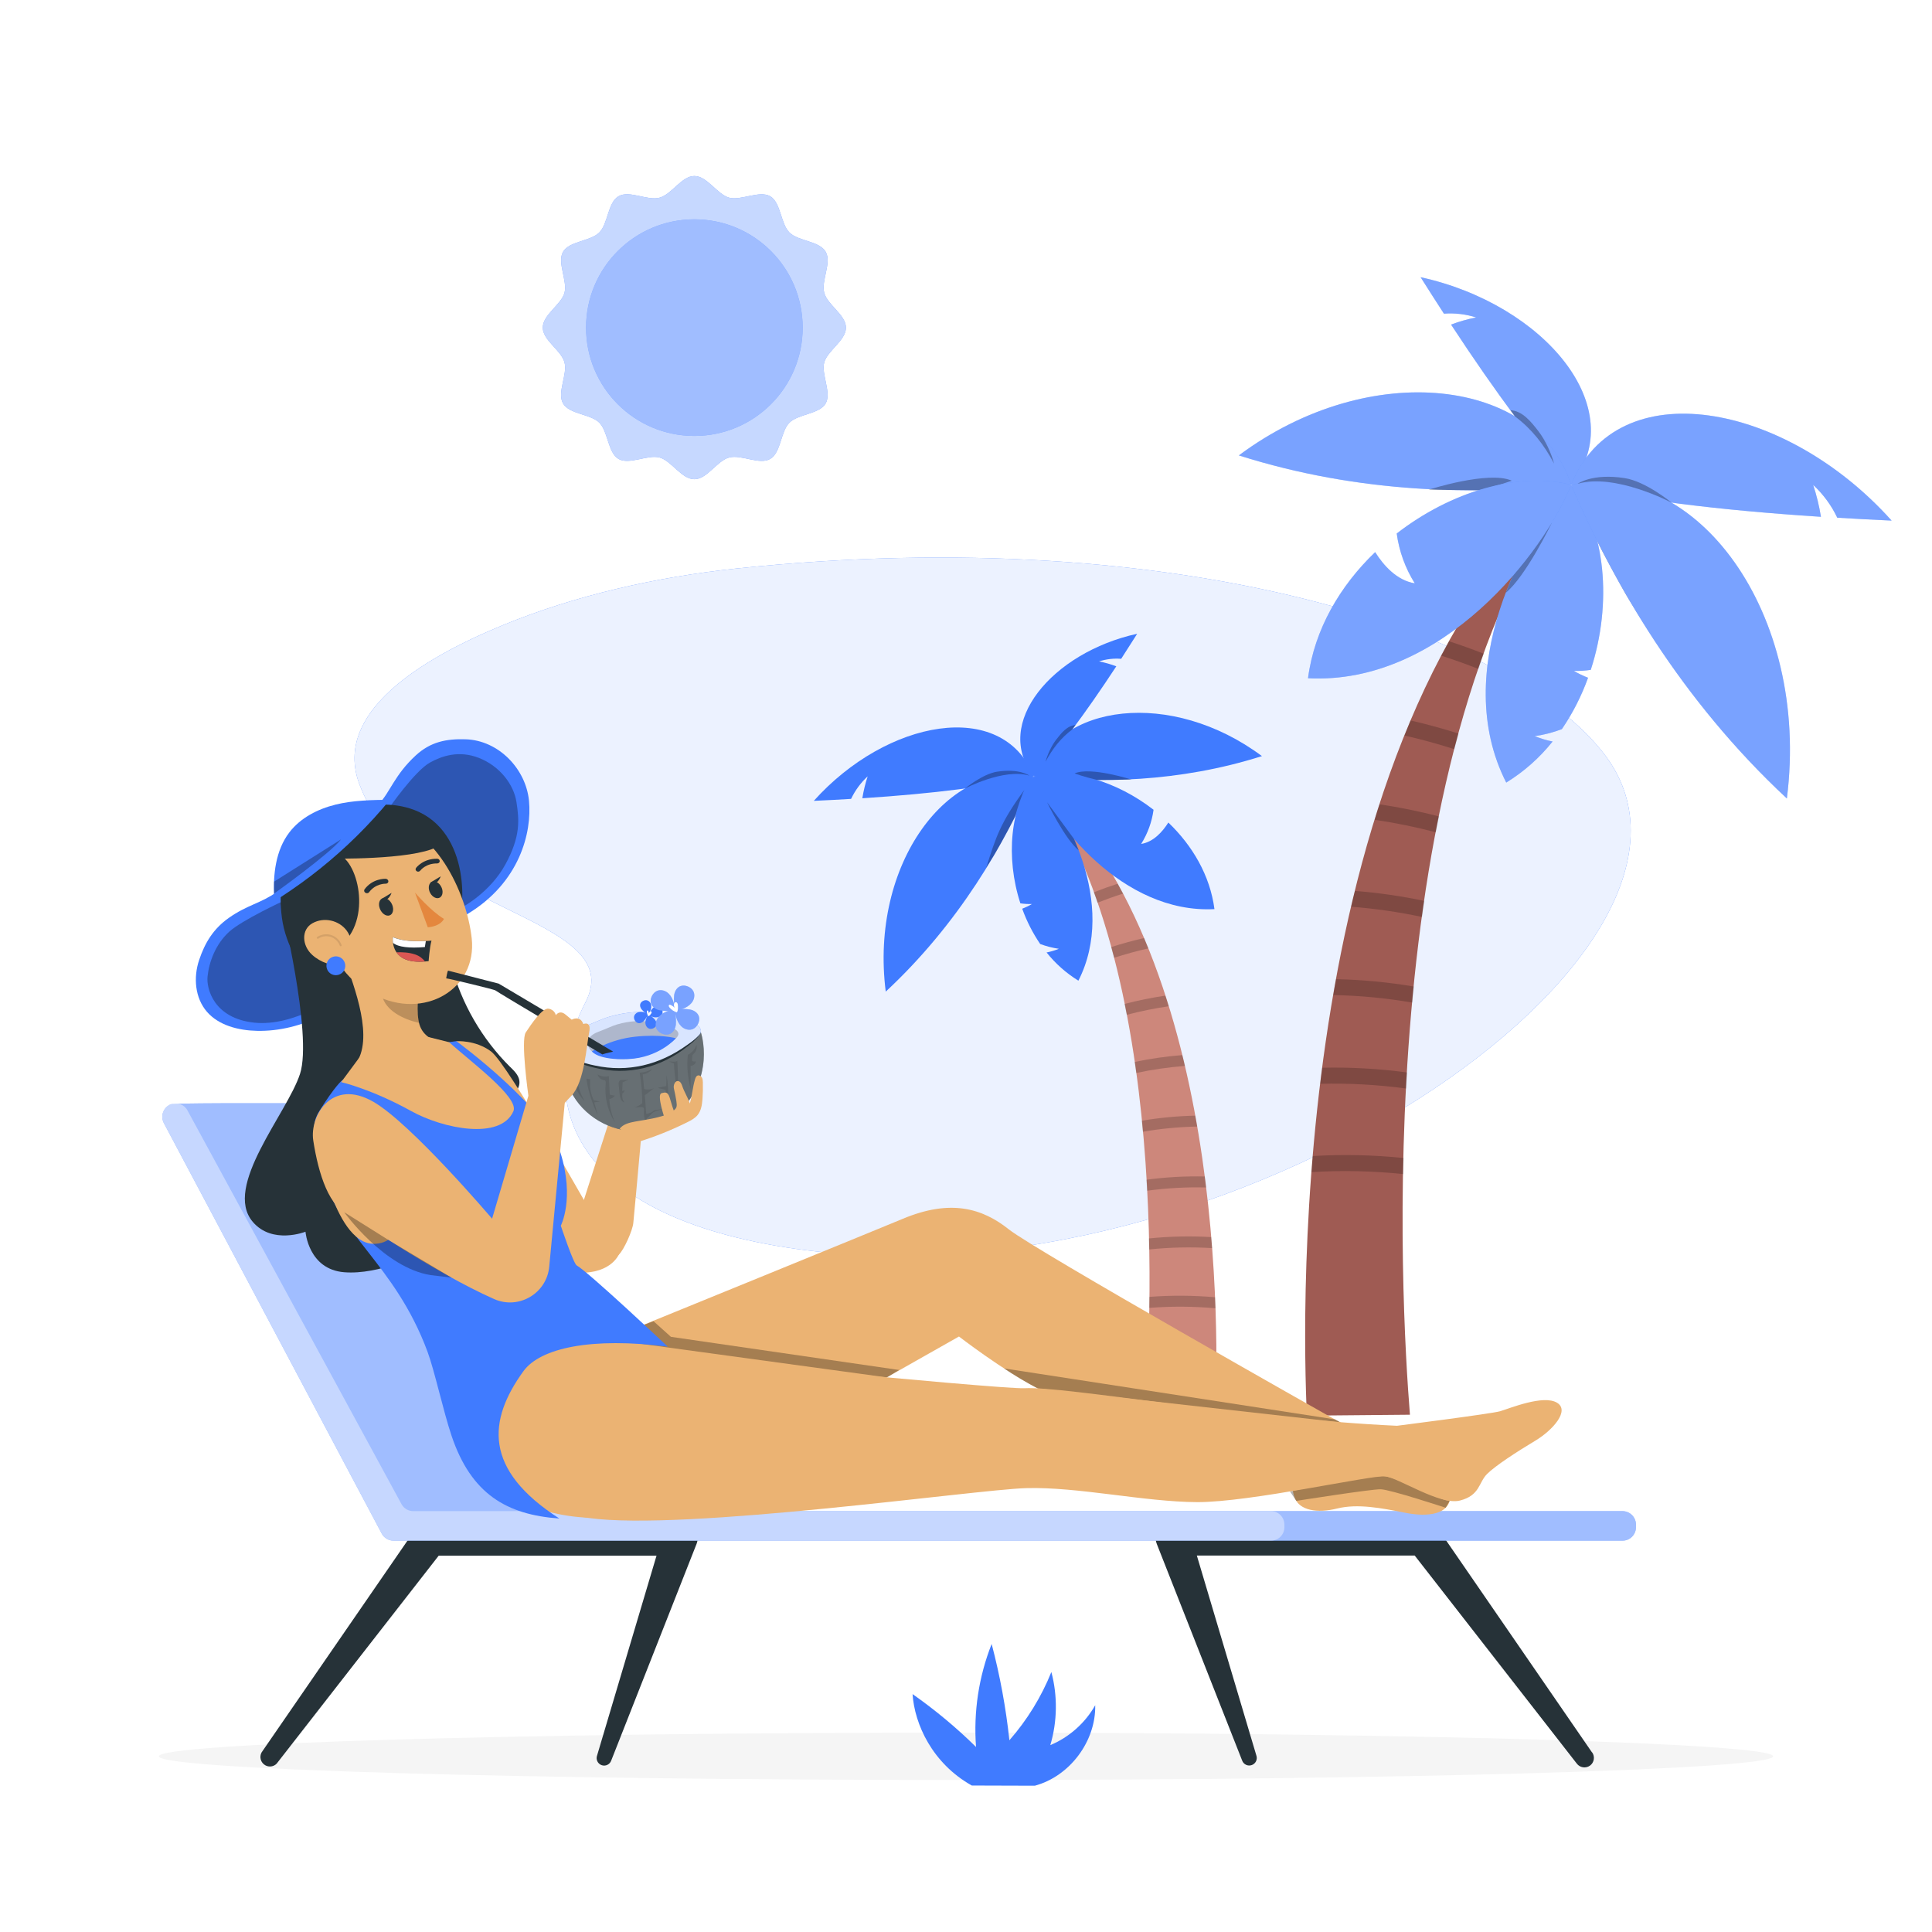 <svg class="animated" id="freepik_stories-drinking-coconut" xmlns="http://www.w3.org/2000/svg" viewBox="0 0 500 500" version="1.1" xmlns:xlink="http://www.w3.org/1999/xlink" xmlns:svgjs="http://svgjs.com/svgjs"><style>svg#freepik_stories-drinking-coconut:not(.animated) .animable {opacity: 0;}svg#freepik_stories-drinking-coconut.animated #freepik--Shadow--inject-44 {animation: 1s 1 forwards cubic-bezier(.36,-0.01,.5,1.38) slideUp;animation-delay: 0s;}svg#freepik_stories-drinking-coconut.animated #freepik--Trees--inject-44 {animation: 1s 1 forwards cubic-bezier(.36,-0.01,.5,1.38) slideDown;animation-delay: 0s;}svg#freepik_stories-drinking-coconut.animated #freepik--Sun--inject-44 {animation: 1s 1 forwards cubic-bezier(.36,-0.01,.5,1.38) slideDown;animation-delay: 0s;}svg#freepik_stories-drinking-coconut.animated #freepik--Character--inject-44 {animation: 1s 1 forwards cubic-bezier(.36,-0.01,.5,1.38) slideUp;animation-delay: 0s;}svg#freepik_stories-drinking-coconut.animated #freepik--Plant--inject-44 {animation: 1s 1 forwards cubic-bezier(.36,-0.01,.5,1.38) slideUp;animation-delay: 0s;}            @keyframes slideUp {                0% {                    opacity: 0;                    transform: translateY(30px);                }                100% {                    opacity: 1;                    transform: inherit;                }            }                    @keyframes slideDown {                0% {                    opacity: 0;                    transform: translateY(-30px);                }                100% {                    opacity: 1;                    transform: translateY(0);                }            }        </style><g id="freepik--background-simple--inject-44" class="animable" style="transform-origin: 256.89px 234.658px;"><g id="eljmwdkuzbrkj" class="animable" style="transform-origin: 256.89px 234.658px;"><path d="M191.11,147.07c-21.56,2.27-42.36,7.09-60.8,14.65-21.74,8.92-43.95,22.8-37.39,40.97,12.11,33.54,70.21,34.15,58.61,56.7-13.14,25.54-4.33,55.5,54.63,63.84,111.98,15.83,247.35-76.77,209.33-127.65-23.67-31.68-109.88-60.53-224.38-48.5Z" style="fill: rgb(64, 123, 255); transform-origin: 256.89px 234.658px;" id="elut639mpghu" class="animable"></path><g id="elf0nbbq1fmps"><path d="M191.11,147.07c-21.56,2.27-42.36,7.09-60.8,14.65-21.74,8.92-43.95,22.8-37.39,40.97,12.11,33.54,70.21,34.15,58.61,56.7-13.14,25.54-4.33,55.5,54.63,63.84,111.98,15.83,247.35-76.77,209.33-127.65-23.67-31.68-109.88-60.53-224.38-48.5Z" style="fill: rgb(255, 255, 255); opacity: 0.9; transform-origin: 256.89px 234.658px;" class="animable"></path></g></g></g><g id="freepik--Shadow--inject-44" class="animable" style="transform-origin: 250px 454.53px;"><path d="M458.88,454.53c0,3.39-93.52,6.13-208.88,6.13s-208.88-2.75-208.88-6.13,93.52-6.13,208.88-6.13,208.88,2.75,208.88,6.13Z" style="fill: rgb(245, 245, 245); transform-origin: 250px 454.53px;" id="elbxho6elo8to" class="animable"></path></g><g id="freepik--Trees--inject-44" class="animable" style="transform-origin: 350.08px 219.055px;"><g id="el8uqnig9y8r4" class="animable" style="transform-origin: 405.08px 219.055px;"><path d="M382.04,82.15c-2.22,.44-4.39,1.05-6.51,1.85,11.91,18.16,22.12,31.77,31.08,41.48,15.75-19.82-7-46.76-38.96-53.74,2.06,3.26,4.07,6.41,6.04,9.44,2.82-.21,5.65,.12,8.35,.98Z" style="fill: rgb(64, 123, 255); transform-origin: 389.689px 98.61px;" id="el6dmp42rv847" class="animable"></path><g id="elhlfsegj1hr4"><path d="M382.04,82.15c-2.22,.44-4.39,1.05-6.51,1.85,11.91,18.16,22.12,31.77,31.08,41.48,15.75-19.82-7-46.76-38.96-53.74,2.06,3.26,4.07,6.41,6.04,9.44,2.82-.21,5.65,.12,8.35,.98Z" style="fill: rgb(255, 255, 255); opacity: 0.3; transform-origin: 389.689px 98.61px;" class="animable"></path></g><g id="eluylwd45w4j" class="animable" style="transform-origin: 448.08px 120.895px;"><path d="M469.25,125.49c.89,2.7,1.56,5.46,2.01,8.26-27.25-1.77-48.49-4.48-64.65-8.31,11.91-29.51,55.49-21.35,82.94,9.29-4.86-.22-9.54-.47-14.07-.75-1.52-3.2-3.64-6.08-6.24-8.49Z" style="fill: rgb(64, 123, 255); transform-origin: 448.08px 120.895px;" id="el13myo4j5i1bq" class="animable"></path><g id="elpy7p1lo3hm"><path d="M469.25,125.49c.89,2.7,1.56,5.46,2.01,8.26-27.25-1.77-48.49-4.48-64.65-8.31,11.91-29.51,55.49-21.35,82.94,9.29-4.86-.22-9.54-.47-14.07-.75-1.52-3.2-3.64-6.08-6.24-8.49Z" style="fill: rgb(255, 255, 255); opacity: 0.3; transform-origin: 448.08px 120.895px;" class="animable"></path></g></g><path d="M406.56,125.48c-73.11,65.07-69.57,214.54-68.34,240.89l26.66-.24c0-.1,0-.2-.01-.3-2.19-27.15-10.81-169.36,41.69-240.35Z" style="fill: rgb(159, 91, 83); transform-origin: 372.168px 245.925px;" id="elrhf7ypwdkep" class="animable"></path><g id="elk6yw80ho6gm"><path d="M339.74,299.18c-.12,1.4-.23,2.78-.33,4.16,7.91-.48,15.85-.31,23.74,.51,0-1.38,.06-2.78,.09-4.16-7.8-.8-15.66-.97-23.49-.51Z" style="isolation: isolate; opacity: 0.2; transform-origin: 351.325px 301.389px;" class="animable"></path></g><g id="eljtk1ryclaxm"><path d="M342.18,276.33c-.17,1.39-.35,2.76-.52,4.16,7.44-.19,14.88,.22,22.25,1.22,.07-1.39,.15-2.78,.23-4.16-7.28-.98-14.62-1.39-21.96-1.22Z" style="isolation: isolate; opacity: 0.2; transform-origin: 352.9px 279.001px;" class="animable"></path></g><g id="elgmj3zbmd63t"><path d="M345.03,257.52c6.86,.13,13.7,.78,20.46,1.95l.4-4.16c-6.65-1.12-13.38-1.76-20.13-1.9-.25,1.37-.5,2.74-.73,4.12Z" style="isolation: isolate; opacity: 0.2; transform-origin: 355.46px 256.44px;" class="animable"></path></g><g id="el9z6vsbz8uxg"><path d="M349.67,234.66c6.17,.48,12.3,1.36,18.35,2.65,.18-1.37,.38-2.75,.58-4.16-5.92-1.24-11.92-2.11-17.95-2.58-.33,1.38-.67,2.74-.98,4.08Z" style="isolation: isolate; opacity: 0.2; transform-origin: 359.135px 233.94px;" class="animable"></path></g><g id="elpxyoi9socip"><path d="M355.75,212.16c5.33,.79,10.62,1.86,15.84,3.23,.26-1.36,.52-2.74,.83-4.1-5.07-1.31-10.2-2.36-15.38-3.13-.45,1.33-.88,2.66-1.29,4Z" style="isolation: isolate; opacity: 0.2; transform-origin: 364.085px 211.775px;" class="animable"></path></g><g id="elpqjw0x3gdc"><path d="M363.47,190.35c4.31,.98,8.72,2.19,12.92,3.54,.35-1.35,.71-2.7,1.07-4.04-4.02-1.28-8.23-2.44-12.39-3.39-.54,1.29-1.07,2.58-1.6,3.89Z" style="isolation: isolate; opacity: 0.2; transform-origin: 370.465px 190.175px;" class="animable"></path></g><g id="elvc1cnc77nci"><path d="M375.02,165.96c-.69,1.24-1.36,2.49-2.03,3.73,3.33,1.06,6.53,2.21,9.61,3.43,.45-1.32,.91-2.64,1.39-3.94-2.88-1.13-5.9-2.22-8.97-3.22Z" style="isolation: isolate; opacity: 0.2; transform-origin: 378.49px 169.54px;" class="animable"></path></g><path d="M407.33,173.63c1.17,.69,2.39,1.28,3.66,1.77-1.69,4.7-3.96,9.17-6.78,13.3-2.27,.86-4.63,1.47-7.03,1.81,1.5,.61,3.05,1.08,4.63,1.39-3.35,4.21-7.41,7.81-12,10.63-14.74-28.95,4.66-64.58,16.8-77.03,8.92,11.22,10.71,30.59,5.08,47.86-1.44,.22-2.9,.31-4.36,.27Z" style="fill: rgb(64, 123, 255); transform-origin: 399.709px 164.015px;" id="eltq8j53kv95p" class="animable"></path><g id="elp1j6y2egzh"><path d="M407.33,173.63c1.17,.69,2.39,1.28,3.66,1.77-1.69,4.7-3.96,9.17-6.78,13.3-2.27,.86-4.63,1.47-7.03,1.81,1.5,.61,3.05,1.08,4.63,1.39-3.35,4.21-7.41,7.81-12,10.63-14.74-28.95,4.66-64.58,16.8-77.03,8.92,11.22,10.71,30.59,5.08,47.86-1.44,.22-2.9,.31-4.36,.27Z" style="fill: rgb(255, 255, 255); opacity: 0.3; transform-origin: 399.709px 164.015px;" class="animable"></path></g><path d="M406.61,125.48c-24.11,2.62-54.53,2.36-86-7.62,34.12-25.41,77.25-19.82,86,7.62Z" style="fill: rgb(64, 123, 255); transform-origin: 363.61px 114.216px;" id="el2iob8ayknsv" class="animable"></path><g id="elq41e3nvwpdk"><path d="M406.61,125.48c-24.11,2.62-54.53,2.36-86-7.62,34.12-25.41,77.25-19.82,86,7.62Z" style="fill: rgb(255, 255, 255); opacity: 0.3; transform-origin: 363.61px 114.216px;" class="animable"></path></g><g id="el9erccvo5nq5"><g style="opacity: 0.3; transform-origin: 417.31px 145.205px;" class="animable"><path d="M424.58,160c-3.66-11.67-5.42-17.15-14.54-29.59,.56,.56,3.08,7.74,3.51,10-.09,.11,6.53,12.42,7.95,14.63,1.44,2.24,3.08,4.96,3.08,4.96Z" id="elpr1bj9zvc8" class="animable" style="transform-origin: 417.31px 145.205px;"></path></g></g><path d="M406.61,125.48c10.93,25.44,28.27,55.51,55.83,81.17,6.11-48.16-23.66-87.87-55.83-81.17Z" style="fill: rgb(64, 123, 255); transform-origin: 434.926px 165.695px;" id="elbiyqakuqtl" class="animable"></path><g id="elvwqac1qlws"><path d="M406.61,125.48c10.93,25.44,28.27,55.51,55.83,81.17,6.11-48.16-23.66-87.87-55.83-81.17Z" style="fill: rgb(255, 255, 255); opacity: 0.3; transform-origin: 434.926px 165.695px;" class="animable"></path></g><g id="el4dupvfmow5d"><path d="M432.61,130.09s-14.62-7.75-24.33-4.88c0,0,3.75-2.78,12.17-1.48,5.47,.84,12.17,6.36,12.17,6.36Z" style="opacity: 0.3; transform-origin: 420.45px 126.737px;" class="animable"></path></g><g id="elr9pg8ht8tp"><g style="opacity: 0.3; transform-origin: 396.535px 113.07px;" class="animable"><path d="M398.13,111.58c-1.89-2.45-4.17-5.29-7.26-5.42l1.18,1.59c4.44,3.34,7.53,7.33,10.15,12.23-.73-2.64-2.18-5.94-4.07-8.4Z" id="elc5u23oyxdpt" class="animable" style="transform-origin: 396.535px 113.07px;"></path></g></g><g id="el784052ivpnm"><g style="opacity: 0.3; transform-origin: 380.475px 125.253px;" class="animable"><path d="M369.72,126.74l12.92,.15c5.36-1.25,8.6-2.49,8.6-2.49-5.97-2.67-21.53,2.34-21.53,2.34Z" id="elf4ue84jwd2s" class="animable" style="transform-origin: 380.475px 125.253px;"></path></g></g><g id="elba9w2ixk8rn"><path d="M391.45,149.12l10.17-13.84s-6.74,13.91-11.92,18.12l1.75-4.28Z" style="opacity: 0.3; transform-origin: 395.66px 144.34px;" class="animable"></path></g><path d="M406.61,125.47c-6.9,17.33-33.32,51.86-68.1,50.06,1.66-12.69,8.31-23.94,17.38-32.64,2.15,3.41,5.57,7.32,10.25,8.07-2.46-3.92-4.05-8.31-4.67-12.89,13.97-10.84,31.57-16.1,45.13-12.6Z" style="fill: rgb(64, 123, 255); transform-origin: 372.56px 149.996px;" id="elmzos6annkx8" class="animable"></path><g id="elrfkv0dr5dyj"><path d="M406.61,125.47c-6.9,17.33-33.32,51.86-68.1,50.06,1.66-12.69,8.31-23.94,17.38-32.64,2.15,3.41,5.57,7.32,10.25,8.07-2.46-3.92-4.05-8.31-4.67-12.89,13.97-10.84,31.57-16.1,45.13-12.6Z" style="fill: rgb(255, 255, 255); opacity: 0.3; transform-origin: 372.56px 149.996px;" class="animable"></path></g></g><g id="el3b5l9l6u3ba" class="animable" style="transform-origin: 268.6px 265.19px;"><path d="M267.59,200.91c50.19,44.67,47.76,147.28,46.91,165.37l-18.28,.08c0-.07-.02-.38-.01-.45,1.5-18.64,7.42-116.26-28.62-165Z" style="fill: rgb(205, 135, 123); transform-origin: 291.199px 283.635px;" id="el43uivcuqlco" class="animable"></path><g id="elhwpha2kww4u"><path d="M297.08,350.64c-.04,.97-.08,1.93-.13,2.85,5.95-.34,11.93-.18,17.85,.49v-2.85c-5.88-.66-11.81-.82-17.73-.49Z" style="isolation: isolate; opacity: 0.2; transform-origin: 305.875px 352.227px;" class="animable"></path></g><g id="elzyyrm0c3xi"><path d="M297.45,335.63c-.02,.96-.03,1.91-.03,2.85,5.71-.44,11.45-.41,17.15,.1-.03-.94-.07-1.89-.11-2.85-5.65-.5-11.34-.53-17-.1Z" style="isolation: isolate; opacity: 0.2; transform-origin: 305.995px 336.955px;" class="animable"></path></g><g id="elhdyr6r95qn6"><path d="M297.34,320.51c.02,.95,.06,1.91,.06,2.85,5.41-.56,10.86-.68,16.29-.35-.07-.95-.15-1.89-.23-2.85-5.38-.32-10.77-.2-16.13,.35Z" style="isolation: isolate; opacity: 0.2; transform-origin: 305.51px 321.672px;" class="animable"></path></g><g id="elxiksrsg52ls"><path d="M296.71,305.31c.06,.94,.11,1.9,.16,2.85,5.06-.69,10.17-.97,15.27-.84-.11-.96-.23-1.9-.35-2.85-5.04-.11-10.08,.17-15.08,.84Z" style="isolation: isolate; opacity: 0.2; transform-origin: 304.425px 306.303px;" class="animable"></path></g><g id="elxu3qte61zcj"><path d="M309.33,288.73c-4.63,.1-9.25,.54-13.82,1.31l.27,2.85c4.64-.8,9.34-1.24,14.05-1.34-.16-.94-.33-1.88-.5-2.83Z" style="isolation: isolate; opacity: 0.2; transform-origin: 302.67px 290.805px;" class="animable"></path></g><g id="elmzt66jjw1to"><path d="M305.98,273.06c-4.14,.32-8.26,.91-12.32,1.77,.14,.96,.27,1.91,.4,2.85,4.15-.88,8.36-1.49,12.6-1.82-.22-.92-.45-1.85-.67-2.8Z" style="isolation: isolate; opacity: 0.2; transform-origin: 300.16px 275.37px;" class="animable"></path></g><g id="elc66z4hja2q6"><path d="M301.59,257.67c-3.55,.53-7.08,1.24-10.56,2.15,.21,.94,.39,1.88,.57,2.81,3.58-.94,7.21-1.67,10.87-2.21-.28-.92-.58-1.83-.88-2.75Z" style="isolation: isolate; opacity: 0.2; transform-origin: 296.75px 260.15px;" class="animable"></path></g><g id="elkod0qfnbae"><path d="M296.08,242.77c-2.85,.65-5.74,1.45-8.5,2.33,.25,.92,.5,1.85,.74,2.77,2.88-.92,5.91-1.76,8.87-2.43-.37-.9-.73-1.79-1.1-2.67Z" style="isolation: isolate; opacity: 0.2; transform-origin: 292.385px 245.32px;" class="animable"></path></g><g id="elqw9pfyaowjm"><path d="M283.09,230.91c.33,.89,.64,1.8,.95,2.71,2.11-.83,4.31-1.63,6.6-2.35-.46-.85-.92-1.71-1.39-2.56-2.11,.68-4.18,1.43-6.16,2.21Z" style="isolation: isolate; opacity: 0.2; transform-origin: 286.865px 231.165px;" class="animable"></path></g><path d="M264.07,233.78c-3.86-11.86-2.64-25.15,3.49-32.86,8.33,8.55,21.65,33.01,11.53,52.88-3.15-1.94-5.93-4.41-8.24-7.3,1.09-.21,2.15-.53,3.18-.95-1.65-.24-3.27-.66-4.83-1.24-1.93-2.84-3.49-5.9-4.65-9.13,.87-.34,1.71-.74,2.51-1.22-1,.03-2-.03-3-.18Z" style="fill: rgb(64, 123, 255); transform-origin: 272.296px 227.36px;" id="elgi41wfg0wvh" class="animable"></path><path d="M229.23,256.63c18.92-17.61,30.82-38.26,38.32-55.72-22.08-4.61-42.52,22.66-38.32,55.72Z" style="fill: rgb(64, 123, 255); transform-origin: 248.114px 228.515px;" id="elzi9wqexkdz" class="animable"></path><path d="M220.27,206.75c-3.1,.19-6.32,.36-9.66,.51,18.85-21.03,48.76-26.64,56.94-6.38-11.09,2.63-25.67,4.49-44.38,5.71,.31-1.92,.77-3.82,1.38-5.67-1.79,1.65-3.24,3.63-4.29,5.83Z" style="fill: rgb(64, 123, 255); transform-origin: 239.08px 197.762px;" id="el8a02jdxof" class="animable"></path><path d="M298.54,209.56c-.43,3.15-1.52,6.16-3.21,8.85,3.21-.51,5.56-3.2,7.04-5.54,6.23,5.97,10.79,13.69,11.93,22.41-23.87,1.23-42.01-22.48-46.75-34.37,9.31-2.4,21.4,1.21,30.98,8.65Z" style="fill: rgb(64, 123, 255); transform-origin: 290.925px 217.749px;" id="el7evihl0wvd" class="animable"></path><path d="M326.59,195.68c-21.6,6.85-42.49,7.03-59.04,5.23,6-18.84,35.61-22.68,59.04-5.23Z" style="fill: rgb(64, 123, 255); transform-origin: 297.07px 193.176px;" id="elr5rusuwj3s" class="animable"></path><path d="M290.16,170.5c1.35-2.08,2.73-4.24,4.14-6.48-21.94,4.79-37.55,23.29-26.74,36.89,6.15-6.66,13.16-16.01,21.34-28.47-1.45-.54-2.95-.97-4.47-1.27,1.85-.59,3.79-.82,5.73-.67Z" style="fill: rgb(64, 123, 255); transform-origin: 279.173px 182.465px;" id="el2ymdml0u9h8" class="animable"></path><g id="elrgfnfvreof"><g style="opacity: 0.3; transform-origin: 260.205px 214.455px;" class="animable"><path d="M255.22,224.61c2.51-8.01,3.72-11.78,9.98-20.31-.39,.38-2.12,5.31-2.41,6.87,.06,.08-4.48,8.52-5.46,10.04-.99,1.54-2.12,3.4-2.12,3.4Z" id="el4jrsqs8ulqi" class="animable" style="transform-origin: 260.205px 214.455px;"></path></g></g><g id="elii5p4z3ejir"><path d="M249.71,204.08s10.04-5.32,16.7-3.35c0,0-2.57-1.91-8.35-1.02-3.76,.58-8.35,4.37-8.35,4.37Z" style="opacity: 0.3; transform-origin: 258.06px 201.777px;" class="animable"></path></g><g id="elv1ukagwzxsn"><g style="opacity: 0.3; transform-origin: 274.47px 192.395px;" class="animable"><path d="M273.38,191.37c1.3-1.68,2.86-3.63,4.98-3.72l-.81,1.09c-3.05,2.29-5.17,5.03-6.97,8.4,.5-1.82,1.49-4.08,2.79-5.76Z" id="elu83rmcvih2i" class="animable" style="transform-origin: 274.47px 192.395px;"></path></g></g><g id="elmjeis8p6ypn"><g style="opacity: 0.3; transform-origin: 285.5px 200.747px;" class="animable"><path d="M292.89,201.77l-8.87,.1c-3.68-.86-5.91-1.71-5.91-1.71,4.1-1.83,14.78,1.61,14.78,1.61Z" id="elz4rl21nvbmg" class="animable" style="transform-origin: 285.5px 200.747px;"></path></g></g><g id="el9yhnu92q5zq"><path d="M277.97,217.14l-6.98-9.5s4.63,9.55,8.18,12.44l-1.2-2.94Z" style="opacity: 0.3; transform-origin: 275.08px 213.86px;" class="animable"></path></g></g></g><g id="freepik--Sun--inject-44" class="animable" style="transform-origin: 179.7px 84.785px;"><g id="freepik--freepik--Sun--inject-5--inject-44" class="animable" style="transform-origin: 179.7px 84.785px;"><g id="el4uezo7hkbfi" class="animable" style="transform-origin: 179.7px 84.785px;"><path d="M218.93,84.79c0,3.32-4.8,5.96-5.62,9.01s1.96,7.85,.37,10.61c-1.6,2.76-7.1,2.71-9.38,4.98-2.28,2.27-2.17,7.76-4.98,9.38-2.8,1.62-7.45-1.21-10.61-.37-3.16,.84-5.7,5.62-9.01,5.62s-5.96-4.8-9.01-5.62c-3.06-.82-7.84,1.97-10.61,.37-2.77-1.61-2.7-7.1-4.98-9.38-2.28-2.28-7.75-2.16-9.38-4.98-1.63-2.81,1.21-7.48,.37-10.63-.84-3.15-5.62-5.69-5.62-9.01s4.8-5.95,5.62-9c.82-3.06-1.96-7.85-.37-10.61,1.6-2.76,7.1-2.71,9.38-4.99,2.28-2.28,2.17-7.75,4.98-9.38s7.45,1.22,10.61,.37c3.16-.85,5.7-5.61,9.01-5.61s5.96,4.8,9.01,5.61c3.06,.81,7.84-1.96,10.61-.37,2.77,1.6,2.7,7.1,4.98,9.38,2.28,2.28,7.75,2.17,9.38,4.99,1.63,2.82-1.21,7.45-.37,10.61,.84,3.16,5.62,5.71,5.62,9.02Z" style="fill: rgb(64, 123, 255); transform-origin: 179.7px 84.785px;" id="el43gefnormqy" class="animable"></path><g id="elorkfxwumypr"><g style="isolation: isolate; opacity: 0.7; transform-origin: 179.7px 84.785px;" class="animable"><path d="M218.93,84.79c0,3.32-4.8,5.96-5.62,9.01s1.96,7.85,.37,10.61c-1.6,2.76-7.1,2.71-9.38,4.98-2.28,2.27-2.17,7.76-4.98,9.38-2.8,1.62-7.45-1.21-10.61-.37-3.16,.84-5.7,5.62-9.01,5.62s-5.96-4.8-9.01-5.62c-3.06-.82-7.84,1.97-10.61,.37-2.77-1.61-2.7-7.1-4.98-9.38-2.28-2.28-7.75-2.16-9.38-4.98-1.63-2.81,1.21-7.48,.37-10.63-.84-3.15-5.62-5.69-5.62-9.01s4.8-5.95,5.62-9c.82-3.06-1.96-7.85-.37-10.61,1.6-2.76,7.1-2.71,9.38-4.99,2.28-2.28,2.17-7.75,4.98-9.38s7.45,1.22,10.61,.37c3.16-.85,5.7-5.61,9.01-5.61s5.96,4.8,9.01,5.61c3.06,.81,7.84-1.96,10.61-.37,2.77,1.6,2.7,7.1,4.98,9.38,2.28,2.28,7.75,2.17,9.38,4.99,1.63,2.82-1.21,7.45-.37,10.61,.84,3.16,5.62,5.71,5.62,9.02Z" style="fill: rgb(255, 255, 255); transform-origin: 179.7px 84.785px;" id="elxdkceu6pdhb" class="animable"></path></g></g></g><g id="eled1s15qly8"><circle cx="179.7" cy="84.79" r="28.03" style="fill: rgb(64, 123, 255); transform-origin: 179.7px 84.79px; transform: rotate(-75.72deg);" class="animable"></circle></g><g id="eljqubnwh9kcq"><circle cx="179.7" cy="84.79" r="28.03" style="fill: rgb(255, 255, 255); isolation: isolate; opacity: 0.5; transform-origin: 179.7px 84.79px; transform: rotate(-75.72deg);" class="animable"></circle></g></g></g><g id="freepik--Character--inject-44" class="animable" style="transform-origin: 232.688px 324.356px;"><g id="elei77tq6t31p" class="animable" style="transform-origin: 232.688px 324.356px;"><g id="el5meumr5gltb" class="animable" style="transform-origin: 232.688px 371.458px;"><path d="M412.01,453.52l-40.03-58.16c-.81-1.16-2.13-1.86-3.55-1.86h-64.98c-.55,0-1.09,.1-1.6,.3-2.26,.89-3.38,3.45-2.49,5.71v.02l22.1,56.08c.36,1.02,1.47,1.55,2.49,1.19,1.02-.36,1.55-1.47,1.19-2.49h0l-15.4-51.74h56.38l41.94,53.83c.8,1.09,2.34,1.33,3.44,.53,1.09-.8,1.33-2.34,.53-3.44v.03Z" style="fill: rgb(38, 50, 56); transform-origin: 355.779px 425.451px;" id="el8cu9ueaowwg" class="animable"></path><path d="M176.26,393.5H111.28c-1.4,0-2.72,.7-3.51,1.86l-40.07,58.16c-.65,1.19-.22,2.68,.97,3.34,.96,.53,2.16,.36,2.93-.43l41.94-53.83h56.37l-15.39,51.74c-.36,1.01,.17,2.12,1.18,2.48,1.01,.36,2.12-.17,2.48-1.18l22.09-56.08c.2-.52,.31-1.07,.31-1.62,0-2.41-1.92-4.38-4.33-4.43Z" style="fill: rgb(38, 50, 56); transform-origin: 123.989px 425.333px;" id="el8emadlgvg73" class="animable"></path><path d="M419.91,391.08H184.93c-1.27,0-2.44-.69-3.04-1.81l-55.39-101.89c-.83-1.52-4.26-1.6-4.26-1.6,0,0-76.37-.6-77.98,0h0c-1.79,.67-2.7,2.67-2.03,4.47,.05,.14,.11,.27,.18,.4l56.38,106.22c.6,1.14,1.78,1.85,3.07,1.85H419.91c1.92,0,3.47-1.55,3.47-3.47h0v-.7c0-1.91-1.56-3.46-3.47-3.47Z" style="fill: rgb(64, 123, 255); transform-origin: 232.695px 342.117px;" id="eljjz2bsyuao" class="animable"></path><g id="elap9ey10tyha"><path d="M419.91,391.08H184.93c-1.27,0-2.44-.69-3.04-1.81l-55.39-101.89c-.83-1.52-4.26-1.6-4.26-1.6,0,0-76.37-.6-77.98,0h0c-1.79,.67-2.7,2.67-2.03,4.47,.05,.14,.11,.27,.18,.4l56.38,106.22c.6,1.14,1.78,1.85,3.07,1.85H419.91c1.92,0,3.47-1.55,3.47-3.47h0v-.7c0-1.91-1.56-3.46-3.47-3.47Z" style="fill: rgb(255, 255, 255); isolation: isolate; opacity: 0.5; transform-origin: 232.695px 342.117px;" class="animable"></path></g><g id="elx66d73qq3r8"><path d="M48.52,287.38l55.39,101.89c.6,1.12,1.77,1.81,3.04,1.81h221.98c1.91,0,3.46,1.56,3.47,3.47v.71c0,1.91-1.56,3.46-3.47,3.46H101.83c-1.28,0-2.44-.72-3.04-1.85l-56.38-106.22c-.91-1.69-.27-3.79,1.42-4.7,.12-.07,.25-.12,.38-.17h0c1.64-.63,3.48,.06,4.31,1.6Z" style="fill: rgb(255, 255, 255); isolation: isolate; opacity: 0.4; transform-origin: 187.198px 342.134px;" class="animable"></path></g></g><g id="elsnt9ij2h7lr" class="animable" style="transform-origin: 227.415px 292.423px;"><path d="M132.06,276.16c-7.32-7.24-12.66-16.47-15.27-26.43l-15.99,5.93c-.92,11.07,1.32,22.38,6.38,32.27,.98,1.91,2.19,3.9,4.16,4.76,2.24,.98,4.83,.26,7.11-.64,4.65-1.83,9.03-4.34,12.97-7.42,1.58-1.24,3.24-2.93,2.99-4.93-.18-1.43-1.31-2.53-2.34-3.55Z" style="fill: rgb(38, 50, 56); transform-origin: 117.517px 271.445px;" id="el4p59nal1k7q" class="animable"></path><g id="elwuc2nlsqsn" class="animable" style="transform-origin: 93.851px 229.049px;"><path d="M120.57,191.33c-5.11-.17-9.18,.68-12.98,4.18-5.49,5.06-6.58,9.42-9.55,12.58-7.18,7.61-17.94,16.66-26.47,22.79-3.98,2.86-7.57,3.3-12.34,6.66-3.99,2.82-6.18,6.38-7.7,10.92-1.52,4.54-1.06,9.82,2.01,13.37,3.06,3.54,8.13,4.85,12.96,4.95,11.59,.25,23.35-5.84,29.83-15.43l24.71-14.84c13.44-8.12,16.66-21.05,15.86-29.28s-7.83-15.61-16.34-15.9Z" style="fill: rgb(64, 123, 255); transform-origin: 93.851px 229.049px;" id="elhaiha8rf5na" class="animable"></path><g id="elmgsounfe7"><path d="M100.57,209.29s6.74-9.75,10.7-11.94c3.03-1.68,7.46-3.25,12.68-1.2,5.47,2.15,9.01,6.92,9.71,11.41,.72,4.66,1.09,8.84-2.82,16.07-3.91,7.23-10.96,11.01-10.96,11.01l-19.31-25.36Z" style="opacity: 0.3; transform-origin: 117.344px 214.908px;" class="animable"></path></g><g id="elb3es5wn6xfq"><path d="M73.48,233.1s-10.79,4.98-14.14,8.01c-3.55,3.22-5.24,7.84-5.63,11.64-.32,3.14,1.65,10.8,12.07,11.91,10.43,1.11,21.52-6.99,21.52-6.99l-13.83-24.58Z" style="opacity: 0.3; transform-origin: 70.489px 248.927px;" class="animable"></path></g></g><path d="M72.65,233.79s8.31,33.87,5,44.11c-3.31,10.24-20.04,29.16-12.23,38.32,5.07,5.95,13.64,2.55,13.64,2.55,0,0,.75,9.73,9.99,10.48,9.25,.75,19.85-4.8,19.85-4.8,0,0-7.58-69.47-7.16-69.14,.42,.32-28.26-22.21-28.26-22.21" style="fill: rgb(38, 50, 56); transform-origin: 86.132px 281.21px;" id="elemnl66ay5ok" class="animable"></path><path d="M118.09,269.46s4.94-.37,8.96,2.63c4.65,3.47,26.21,42.57,24.84,39.7l8.59,12.14s-1.35,4.97-9.12,5.45c-7.77,.48-20.66-8.42-21.19-8.55-.54-.12-12.08-51.37-12.08-51.37Z" style="fill: rgb(235, 179, 115); transform-origin: 139.285px 299.422px;" id="elu3oe13drydl" class="animable"></path><g id="ell97ecrtzwa8" class="animable" style="transform-origin: 242.554px 330.959px;"><g id="elcihbwgiowba" class="animable" style="transform-origin: 248.699px 352.706px;"><path d="M163.09,344.27s64.91-26.47,70.49-28.82c12.43-5.22,20.66-2.74,27.52,2.72,6.86,5.46,83.77,48.85,83.77,48.85,0,0,9.65,4.88,20.31,12.92,5.78,4.36,10.47,3.78,10.13,7.67-.37,4.17-5.5,5.12-11.66,3.89-6.15-1.23-12.33-2.4-17.54-1.11-5.2,1.29-9.81,.54-11.07-2.82-1.27-3.36-.64-10.01-.64-10.01,0,0-50.89-10.5-65.88-18.26-8.97-4.64-20.34-13.41-20.34-13.41,0,0-36.14,20.51-49.09,27.61-12.74,6.99-28.59,17.45-37.87,18.86-9.27,1.41-30.44,.72-39.15-16.65,4.86-20.88,14.62-34.64,29.26-41.33l11.74,9.87Z" style="fill: rgb(235, 179, 115); transform-origin: 248.699px 352.706px;" id="el6dzf5fuj3ri" class="animable"></path><g id="elc7osqe9t2i4"><polygon points="229.53 356.47 165.74 347.76 163.57 344.08 169.12 341.92 173.63 345.97 232.69 354.55 229.53 356.47" style="opacity: 0.3; transform-origin: 198.13px 349.195px;" class="animable"></polygon></g><g id="el8e8u917o7oc"><path d="M268.53,359.32l78.33,8.77-1.41-.76-85.63-13.19c2.74,1.83,5.64,3.56,8.71,5.18Z" style="opacity: 0.3; transform-origin: 303.34px 361.115px;" class="animable"></path></g><g id="elu0w7bh1g4u"><path d="M333.85,385.99s20.43-4.4,24.6-3.91,14.07,6.4,16.72,6.33l-1.03,1.8s-14.37-4.74-16.82-4.79c-2.45-.05-21.84,3.01-21.84,3.01l-1.63-2.44Z" style="opacity: 0.3; transform-origin: 354.51px 386.126px;" class="animable"></path></g></g><path d="M155.16,349.38s103.6,10.22,109.93,9.89c10.79-.57,57.37,7.95,96.45,9.72,0,0,24.54-3.12,26.68-3.76,2.66-.8,11.19-4.33,14.73-2.21,3.39,2.03-1.06,7.1-5.63,9.84-4.57,2.74-10.32,6.44-12.5,8.64-2.18,2.2-1.8,5.52-6.99,6.84-5.19,1.32-15.88-5.9-19.38-6.26s-34.98,6.73-48.65,6.67c-13.67-.06-30.94-4.02-44.31-3.62-13.36,.41-88.34,11.19-113.15,7.72-24.81-3.47,2.82-43.47,2.82-43.47Z" style="fill: rgb(235, 179, 115); transform-origin: 273.072px 371.459px;" id="elxrnndtbwsl" class="animable"></path><g id="elinswiotyw" class="animable" style="transform-origin: 126.892px 330.685px;"><path d="M88.54,279.58s-1.84,1.45-5.92,7.99c-2.77,4.43-.6,7.69,1,15.65,3.18,15.92,18.46,23.47,27.03,46.62,1.83,4.95,4.06,15.32,6.21,21.73,5.07,15.05,14.24,20.45,27.89,21.42-19.75-12.71-18.46-25.44-9.3-38.11,4.41-6.1,17.8-8.86,37.37-6.36,0,0-20.44-19.26-23.56-21.02-.87-.49-4.12-10.29-4.12-10.29,0,0,3.62-6.95-.08-18.86-3.7-11.91-26.95-28.9-26.95-28.9l-1.9,.26-27.66,9.86Z" style="fill: rgb(64, 123, 255); transform-origin: 127.055px 331.22px;" id="elnak63zls78h" class="animable"></path><path d="M88.29,280.05s7.77,1.76,18.12,7.49c8.3,4.6,23.14,7.6,26.46,.04,1.58-3.6-11.53-13.16-16.61-17.85l-5.38-1.35-15.53,2.13-7.06,9.54Z" style="fill: rgb(235, 179, 115); transform-origin: 110.646px 280.285px;" id="elsyi1fsfzcna" class="animable"></path><path d="M82.03,295.26s4.22,26.09,14.39,26.63c8.7,.46,9.84-13.46,9.84-13.46l-24.23-13.17Z" style="fill: rgb(235, 179, 115); transform-origin: 94.145px 308.581px;" id="el83cjxpsy3bb" class="animable"></path><path d="M136.75,283.58l-9.4,31.82s-20.86-24.56-30.69-30.24c-10.78-6.24-16.56,3.64-15.59,9.99,1.33,8.64,4.16,17.72,9.63,19.3,0,0,21.51,14.83,37.19,21.75,6.4,2.82,13.67-1.51,14.26-8.48l4.01-42.3-9.42-1.85Z" style="fill: rgb(235, 179, 115); transform-origin: 113.562px 310.122px;" id="el6duiy0i0seb" class="animable"></path></g></g><g id="elmdgio64wky" class="animable" style="transform-origin: 91.863px 244.906px;"><g id="elg0gml08wdev" class="animable" style="transform-origin: 97.408px 245.506px;"><g id="elmgrfvn8s5m" class="animable" style="transform-origin: 97.408px 245.506px;"><path d="M118.84,238.48c2.2-8.37,1-28.98-18.06-30.21-23.79-1.53-29.72,15-27.82,29.25,1.9,14.25,16.73,29.04,30.8,24.06,14.07-4.98,13.56-17.3,15.08-23.09Z" style="fill: rgb(38, 50, 56); transform-origin: 96.137px 235.369px;" id="elhgk6hyseqmd" class="animable"></path><g id="elnchn0tfdyb" class="animable" style="transform-origin: 99.053px 247.364px;"><g id="elfok96g72zo5" class="animable" style="transform-origin: 99.053px 247.364px;"><path d="M91.91,275.47s5.92,2.1,13.74,5.38c1.63,.68,3.33,1.17,5.07,1.48,4.69,.82,8.73,.85,9.09-1.39,.08-.5,.1-1.01,.07-1.53-.21-3.5-2.03-7.93-5.31-9.16-3.7-1.39-5.77-2.93-6.27-6.27-.31-1.89-.26-3.95-.08-6l-3.19-1.95-16.08-8.29c2.95,8.06,7.92,21.23,2.98,27.74Z" style="fill: rgb(235, 179, 115); transform-origin: 104.422px 265.291px;" id="elg0my8c13u9d" class="animable"></path><g id="el168kcvm6fyu"><path d="M108.42,264.71c-3.97-.89-8.74-3.14-9.58-7.2-.34-1.71-.49-3.39-.42-4.52l9.68,6.76c-.09,1.62,.02,2.64,.33,4.96Z" style="opacity: 0.2; transform-origin: 103.417px 258.85px;" class="animable"></path></g><path d="M81.24,235.74c5.18,12.07,7.12,17.28,15.66,21.71,12.85,6.68,26.63-1.45,25.18-14.62-1.31-11.85-9.56-29.6-23.48-30.86-13.71-1.24-22.55,11.69-17.36,23.76Z" style="fill: rgb(235, 179, 115); transform-origin: 100.961px 235.862px;" id="elxlo5btgxptk" class="animable"></path><path d="M98.31,235.18c.48,1.23,1.58,2.01,2.47,1.74,.89-.27,1.22-1.48,.74-2.71-.48-1.23-1.58-2.01-2.47-1.74-.89,.27-1.22,1.48-.74,2.71Z" style="fill: rgb(38, 50, 56); transform-origin: 99.915px 234.695px;" id="el9i5yhcs3xuj" class="animable"></path><path d="M111.17,230.75c.46,1.17,1.54,1.91,2.41,1.65,.87-.26,1.21-1.43,.75-2.6-.46-1.17-1.53-1.91-2.41-1.65-.87,.26-1.2,1.43-.75,2.6Z" style="fill: rgb(38, 50, 56); transform-origin: 112.752px 230.275px;" id="elq9opjzfzzkr" class="animable"></path><path d="M95.06,231.16c.18-.02,.35-.11,.46-.26,1.7-2.29,4.26-2.2,4.29-2.2,.38,.02,.7-.25,.7-.6,0-.35-.31-.65-.7-.67-.13,0-3.35-.13-5.46,2.72-.21,.28-.12,.68,.2,.89,.16,.1,.34,.14,.51,.12Z" style="fill: rgb(38, 50, 56); transform-origin: 97.373px 229.297px;" id="el5584itrky4" class="animable"></path><path d="M113.61,223.28c.12-.11,.19-.26,.19-.42,0-.34-.29-.62-.65-.62-3.66-.05-5.41,2.29-5.48,2.39-.21,.28-.13,.66,.18,.85,.3,.19,.71,.11,.92-.17,.07-.09,1.45-1.89,4.36-1.85,.19,0,.36-.07,.48-.18Z" style="fill: rgb(38, 50, 56); transform-origin: 110.676px 223.911px;" id="el26dlhafdh5u" class="animable"></path><path d="M88.04,221.3c5.31,2.87,8.44,19.21-2,24.88-13.78,1.15-13.84-33.44,2-24.88Z" style="fill: rgb(38, 50, 56); transform-origin: 84.437px 233.072px;" id="elpxbhrvzjkw" class="animable"></path><path d="M111.67,243.43c-.51,1.89-.74,5.31-.74,5.31-.31,.03-.63,.07-.94,.09-4.26,.36-6.36-.88-7.39-2.37-.56-.81-.8-1.71-.89-2.46-.12-.86,0-1.49,0-1.49,2.37,1.16,6.37,1.13,8.51,1.02,.89-.03,1.45-.1,1.45-.1Z" style="fill: rgb(38, 50, 56); transform-origin: 106.663px 245.701px;" id="el4fdjwa18t19" class="animable"></path><path d="M110.21,243.54l-.26,1.56c-4.02,.33-6.89,.02-8.25-1.09-.12-.86,0-1.49,0-1.49,2.37,1.16,6.37,1.13,8.51,1.02Z" style="fill: rgb(255, 255, 255); transform-origin: 105.928px 243.872px;" id="eld31gq8rsup9" class="animable"></path><path d="M109.98,248.83c-4.26,.36-6.36-.88-7.39-2.37,1.46-.07,3.22,.01,4.81,.54,1.22,.4,2.02,1.1,2.58,1.83Z" style="fill: rgb(220, 87, 83); transform-origin: 106.285px 247.666px;" id="el40fo76giyx2" class="animable"></path><path d="M107.4,231.01s4.17,4.85,7.5,6.8c-1.09,2.06-4.19,2.17-4.19,2.17l-3.31-8.97Z" style="fill: rgb(228, 135, 62); transform-origin: 111.15px 235.495px;" id="elnx8qvy004k" class="animable"></path></g><path d="M101.34,231.07l-2.64,1.6c1.77,1.03,2.64-1.6,2.64-1.6Z" style="fill: rgb(38, 50, 56); transform-origin: 100.02px 231.99px;" id="elh6t4ovaoz5e" class="animable"></path><path d="M114.06,226.79l-2.64,1.6c1.77,1.03,2.64-1.6,2.64-1.6Z" style="fill: rgb(38, 50, 56); transform-origin: 112.74px 227.71px;" id="elctwk35b6ub" class="animable"></path></g><path d="M97.66,209.34c5.46,.07,13.44,6.88,15.37,9.87-6.62,3.41-27.58,2.99-27.58,2.99,0,0-11.44,7.56-7.14-.89,4.3-8.44,19.35-11.97,19.35-11.97Z" style="fill: rgb(38, 50, 56); transform-origin: 95.187px 217.326px;" id="eljuzyo2uih5h" class="animable"></path><path d="M80.77,247.1c2.3,2.07,5.21,2.9,7.58,2.74,3.56-.24,3.54-6.09,1.35-9.03-1.98-2.64-5.85-3.56-8.85-1.87-2.95,1.66-2.7,5.78-.07,8.16Z" style="fill: rgb(235, 179, 115); transform-origin: 84.966px 243.973px;" id="eldb11x0xkh24" class="animable"></path></g><path d="M89.24,249.19c.42,1.28-.28,2.66-1.57,3.07-1.28,.42-2.66-.28-3.07-1.57-.42-1.28,.28-2.66,1.57-3.07,1.28-.42,2.66,.28,3.07,1.57Z" style="fill: rgb(64, 123, 255); transform-origin: 86.92px 249.94px;" id="el0xmipub9ibj9" class="animable"></path><g id="el6zpsf8qfo1j"><path d="M88.17,244.9c-.1,0-.2-.06-.23-.16-.38-1.05-1.28-1.92-2.34-2.27-1.06-.35-2.3-.18-3.23,.44-.12,.08-.27,.04-.35-.07-.08-.12-.05-.27,.07-.35,1.06-.7,2.46-.9,3.66-.5,1.2,.39,2.22,1.38,2.65,2.57,.05,.13-.02,.27-.15,.32-.03,.01-.06,.02-.09,.02Z" style="opacity: 0.1; transform-origin: 85.196px 243.343px;" class="animable"></path></g></g><path d="M86.83,208.24c-4.59,1.12-9.05,3.41-11.93,7.16-3.59,4.68-4.26,10.97-3.95,16.85l-9.41,6.31c15.12-7.67,28.62-18.5,39.38-31.59-4.73,.07-9.5,.14-14.09,1.26Z" style="fill: rgb(64, 123, 255); transform-origin: 81.23px 222.765px;" id="el633dx3x158y" class="animable"></path></g><g id="eleys55fznu17"><path d="M70.91,231.27s14.37-10.25,17.37-14.05l-17.36,10.95v3.1Z" style="opacity: 0.3; transform-origin: 79.595px 224.245px;" class="animable"></path></g><g id="el93wlb5tixkk"><path d="M100.61,320.96l-11.53-7.24s10.34,14.4,22.4,16.28l5.38,.65-16.25-9.69Z" style="opacity: 0.3; transform-origin: 102.97px 322.185px;" class="animable"></path></g><g id="el6o5tgehfwsv" class="animable" style="transform-origin: 148.814px 289.35px;"><g id="ellbeaipptds" class="animable" style="transform-origin: 164.023px 294.673px;"><path d="M148.22,319.66c.09-.45,10.22-31.99,10.22-31.99,0,0,8-3.23,8.22-3.49,.28-.34-1.95,23.78-2.76,32.33-.18,1.9-2.37,6.88-3.75,8.2l-2.37,1.98c-2.89,2.77-3.69-2.25-6.8-4.78l-2.77-2.26Z" style="fill: rgb(235, 179, 115); transform-origin: 157.447px 305.838px;" id="els4hvw7ho1eg" class="animable"></path><g id="freepik--freepik--Coconut--inject-3--inject-44" class="animable" style="transform-origin: 164.023px 277.291px;"><path d="M181.36,267.1s4.24,12.12-6.82,21.9c-11.06,9.78-31.71-.8-28.27-18.25l35.09-3.65Z" style="fill: rgb(38, 50, 56); transform-origin: 164.023px 279.918px;" id="elbs0lee755rj" class="animable"></path><g id="elkp2oav4nkn8"><path d="M181.36,267.1s4.24,12.12-6.82,21.9c-11.06,9.78-31.71-.8-28.27-18.25l35.09-3.65Z" style="fill: rgb(255, 255, 255); isolation: isolate; opacity: 0.3; transform-origin: 164.023px 279.918px;" class="animable"></path></g><path d="M179.27,264.56c1.08,.49,2.31,1.38,2.09,2.55-.1,.56-.52,1.01-.94,1.4-7.5,7.12-18.88,9.85-28.8,6.92-1.35-.4-2.7-.91-3.76-1.83-1.06-.92-1.79-2.32-1.59-3.71,.36-2.47,3.03-3.54,5.07-4.28,2.13-.77,4.14-1.83,6.34-2.48,4.58-1.35,9.42-1.64,14.13-.85,2.57,.43,5.07,1.2,7.45,2.28Z" style="fill: rgb(64, 123, 255); transform-origin: 163.811px 269.218px;" id="ely9ajkux7uv" class="animable"></path><g id="el3phe7n0e4vn"><path d="M179.27,264.56c1.08,.49,2.31,1.38,2.09,2.55-.1,.56-.52,1.01-.94,1.4-7.5,7.12-18.88,9.85-28.8,6.92-1.35-.4-2.7-.91-3.76-1.83-1.06-.92-1.79-2.32-1.59-3.71,.36-2.47,3.03-3.54,5.07-4.28,2.13-.77,4.14-1.83,6.34-2.48,4.58-1.35,9.42-1.64,14.13-.85,2.57,.43,5.07,1.2,7.45,2.28Z" style="fill: rgb(255, 255, 255); opacity: 0.8; transform-origin: 163.811px 269.218px;" class="animable"></path></g><g id="eldyqrkz6lok9"><path d="M174.16,266.06c.72,.33,1.54,.92,1.4,1.7-.11,.37-.33,.7-.63,.94-5.01,4.75-12.62,6.58-19.24,4.63-.9-.27-1.8-.61-2.51-1.22-.71-.62-1.19-1.55-1.06-2.48,.24-1.65,2.03-2.36,3.39-2.86,1.42-.51,2.77-1.22,4.24-1.66,3.06-.9,6.29-1.1,9.44-.57,1.72,.29,3.39,.8,4.97,1.52Z" style="isolation: isolate; opacity: 0.2; transform-origin: 163.837px 269.175px;" class="animable"></path></g><g id="els8bb43xuihl"><path d="M160.6,279.5l2.09-.05c-.52,.18-1.03,.47-1.55,.65-.07,.73-.05,1.5-.12,2.24,.2,.02,.44-.18,.64-.17-.1,.31-.21,.65-.53,.7-.22,.82-.08,1.86,.53,2.45-.45-.1-.83-.41-1-.84-.17-.44-.27-.9-.3-1.37l-.27-2.58c-.03-.41,.17-.81,.51-1.04Z" style="isolation: isolate; opacity: 0.1; transform-origin: 161.389px 282.385px;" class="animable"></path></g><g id="elc4jv49e12nh"><path d="M165.56,277.61c1.17-.07,2.3-.41,3.31-.99-.63,.78-1.54,1.29-2.53,1.42,.15,1.16,.21,2.64,.37,3.81,.84,.22,2.09,.14,2.78-.39-.77,.51-1.84,1.48-2.61,1.98,.15,1.58,.21,3.23,.36,4.81,.76-.06,1.48-.37,2.04-.89,.79-.15,1.6-.28,2.37-.42-.73,.29-1.55,.48-2.28,.77-.79,.31-1.23,1.36-2.01,1.68,0,.62,.08,1.47,.08,2.09-.48-1.29-.93-2.73-.79-4.09,.03-.28,.05-.62-.19-.78-.15-.08-.31-.11-.47-.09l-2.11,.08c.94-.1,1.58-.51,2.33-1.08,0-2.65-.21-5.29-.66-7.9Z" style="isolation: isolate; opacity: 0.1; transform-origin: 167.765px 284.05px;" class="animable"></path></g><g id="elbypocf848ec"><path d="M154.65,278.06c.88,.53,1.94,.69,2.93,.43,.08,1.65,.14,3.18,.22,4.83,.4,0,.95,.22,1.35,.22-.46,.46-.81,.84-1.46,.89,.13,2.12,.64,4.2,1.5,6.14-1.95-3.06-2.8-6.68-2.43-10.28,.04-.26-.04-.53-.22-.73-.88,.02-1.6-.65-1.9-1.48Z" style="isolation: isolate; opacity: 0.1; transform-origin: 156.915px 284.315px;" class="animable"></path></g><g id="el02pdctz6epw9"><path d="M151.35,285.06c-1.63-2.76-2.38-5.95-2.15-9.15-.54-.57-1.34-1.32-1.88-1.89,.35,.68,.73,1.33,1.08,2.01,.46,.89,0,2.08,.03,3.07-.24-.14-.82-.52-1.05-.66,.35,.57,.67,1.04,1.28,1.34,.08,1.96,1.34,3.86,2.69,5.27Z" style="isolation: isolate; opacity: 0.1; transform-origin: 149.335px 279.54px;" class="animable"></path></g><g id="eli5k7amaasfg"><path d="M178.73,281.84c.04-1.91-.04-4.11,0-6.02,.68,.04,1.28-.45,1.38-1.13-1.48,.17-.95-.54-.87-1.7,.91-.76,1.19-1.47,1.01-2.64-.36,1.14-1.16,2.08-2.22,2.62-.35,3.04-.02,5.88,.7,8.87Z" style="isolation: isolate; opacity: 0.1; transform-origin: 179.096px 276.095px;" class="animable"></path></g><g id="el1qb4znduxsn"><path d="M175.39,285.2c.14-3.56,.1-7.12-.1-10.68-.52,.45-1.45,.09-2.13,.22,.45,.19,.8,.3,1.25,.49,.17,3.36,.8,6.6,.98,9.97Z" style="isolation: isolate; opacity: 0.1; transform-origin: 174.316px 279.86px;" class="animable"></path></g><g id="el61lk795wxl4"><path d="M172.88,285.62c.16-2.5,.04-5.01-.37-7.48,0,1.21-.06,1.67-.07,2.88-.62,.28-1.54,.24-2.16,.52,.55,.21,1.44,.32,1.99,.53-.01,1.33,.22,2.27,.62,3.55Z" style="isolation: isolate; opacity: 0.1; transform-origin: 171.614px 281.88px;" class="animable"></path></g><g id="elx5lih4vs3lc"><path d="M152.75,279.31c-.2,1.87,.11,3.75,.91,5.45,.43,.09,1.21,.22,1.64,.31-.47,.06-1.04,.17-1.51,.22,.3,1.01,.62,2.36,.92,3.37-1.41-3-2.51-6.23-2.95-9.52,.39,0,.59,.15,.99,.16Z" style="isolation: isolate; opacity: 0.1; transform-origin: 153.53px 283.9px;" class="animable"></path></g></g><path d="M153.18,272.1s4.51-3.09,11.16-3.8c6.65-.72,10.59,.4,10.59,.4,0,0-4.38,5.04-12.3,5.38-7.93,.35-9.44-1.98-9.44-1.98Z" style="fill: rgb(64, 123, 255); transform-origin: 164.055px 271.087px;" id="elje3ehc03btn" class="animable"></path><path d="M146.26,270.34c.53,3.67,4.55,4.78,7.67,5.41,8.62,1.88,16.81-.2,23.9-5.31,1.04-.72,2.08-1.47,2.94-2.4,.27-.31,.58-.65,.59-1.09,.03,.44-.26,.82-.5,1.16-.81,1-1.81,1.83-2.82,2.62-7,5.57-15.49,7.75-24.24,5.58-3.12-.72-7.37-2.19-7.54-5.97h0Z" style="fill: rgb(38, 50, 56); transform-origin: 163.811px 272.044px;" id="elnm20i71hq9p" class="animable"></path></g><g id="elkza6rjaica" class="animable" style="transform-origin: 167.776px 262.564px;"><g id="el8fizvrc5jcj" class="animable" style="transform-origin: 167.776px 262.564px;"><path d="M167.73,262.71c.45,.2,.9,.4,1.37,.51s.99,.11,1.44-.07,.84-.58,.92-1.06c.06-.35-.03-.71-.21-1.01-.17-.29-.42-.54-.74-.65-.54-.19-1.15,.06-1.55,.47-.4,.41-1.02,1.29-1.24,1.81" style="fill: rgb(64, 123, 255); transform-origin: 169.599px 261.83px;" id="elzadj0d507ib" class="animable"></path><path d="M167.76,262.66c.24-.43,.48-.85,.64-1.32s.21-.98,.06-1.44c-.14-.47-.5-.89-.97-1.01-.34-.09-.71-.03-1.02,.12-.3,.14-.57,.37-.71,.67-.24,.52-.05,1.15,.32,1.58s1.19,1.14,1.69,1.4" style="fill: rgb(64, 123, 255); transform-origin: 167.102px 260.754px;" id="elbr78bhrfjd" class="animable"></path><path d="M167.82,262.42c-.45-.2-.9-.39-1.38-.49-.48-.1-.99-.1-1.44,.09-.45,.19-.83,.59-.91,1.07-.06,.35,.04,.71,.22,1.01,.17,.29,.43,.53,.74,.64,.54,.18,1.15-.07,1.54-.48s1.01-1.3,1.22-1.83" style="fill: rgb(64, 123, 255); transform-origin: 165.946px 263.331px;" id="elcocp1xmnu7" class="animable"></path><path d="M167.78,262.47c-.24,.43-.47,.86-.62,1.33-.15,.47-.19,.98-.05,1.44s.51,.88,.98,1c.34,.09,.71,.02,1.02-.13,.3-.15,.57-.38,.7-.68,.23-.52,.03-1.15-.34-1.58s-1.2-1.12-1.71-1.38" style="fill: rgb(64, 123, 255); transform-origin: 168.466px 264.375px;" id="el5vlbprv4av" class="animable"></path></g><path d="M168.56,262.24c.05-.07,.08-.16,.09-.25,0-.09-.03-.18-.11-.23-.09-.05-.2-.02-.29,.04-.18,.11-.29,.32-.29,.53-.04-.22-.1-.44-.18-.64-.03-.09-.09-.18-.18-.19-.07,0-.13,.04-.16,.11-.03,.06-.03,.13-.03,.2,0,.42,.14,.84,.38,1.19h0c.31-.09,.58-.46,.77-.75Z" style="fill: rgb(255, 255, 255); transform-origin: 168.03px 262.25px;" id="elwtjeeqyteu" class="animable"></path></g><path d="M115.49,253.2c.41-.02,12.59,2.9,12.72,3.12s27.67,16.56,27.67,16.56c.89-.31,2.8-.72,2.8-.72l-29.62-17.6-13.09-3.36c-.21,.13-.5,2.01-.5,2.01Z" style="fill: rgb(38, 50, 56); transform-origin: 137.075px 262.04px;" id="elqjz7h6r5rvr" class="animable"></path><path d="M136.75,283.58s-2.04-14.35-.68-16.39,4.29-6.46,5.93-6.14c1.65,.32,1.84,1.7,1.84,1.7,0,0,.92-1.51,2.52-.18l1.6,1.32s2.16-1.24,3,1.13c0,0,2.18-.95,1.51,2.2-.66,3.16-1.18,12.84-4.6,16.38s-4.68,5.41-4.68,5.41l-6.45-5.43Z" style="fill: rgb(235, 179, 115); transform-origin: 144.1px 275.022px;" id="elhdvpwjtkhjp" class="animable"></path><path d="M165.15,295.53c4.39-1.35,8.66-3.07,12.77-5.12,.98-.49,1.97-1.02,2.65-1.88,.9-1.13,1.12-2.66,1.23-4.1,.11-1.44,.14-2.88,.1-4.32-.01-.44-.04-.89-.26-1.27-.22-.38-.69-.64-1.1-.49-.39,.15-.56,.61-.68,1.02-.61,2.05-.72,4.14-1.33,6.2-.49-1.49-1.47-3.01-1.96-4.49-.17-.52-.42-1.12-.95-1.27-.89-.26-1.43,1.01-1.21,1.92,.2,.83,.49,2.26,.63,3.19,.21,1.46,.18,1.87-.97,2.68-1.15,.8-2.25,1.14-3.82,1.55-1.91,.5-3.87,.73-5.81,1.1-1.51,.28-3.15,.65-4.08,1.87" style="fill: rgb(235, 179, 115); transform-origin: 171.138px 286.918px;" id="elx45quixzx6i" class="animable"></path><path d="M172.05,289.52s-2.15-6.23-.87-6.59,1.75-.37,2.35,1.85c.6,2.21,1.39,4.05,1.39,4.05l-2.87,.69Z" style="fill: rgb(235, 179, 115); transform-origin: 172.847px 286.135px;" id="elm2o2lkmkztn" class="animable"></path><g id="el7vig2w0oojg" class="animable" style="transform-origin: 174.676px 261.407px;"><g id="elrbt8593zo8r" class="animable" style="transform-origin: 174.676px 261.407px;"><path d="M174.77,261.65c.87-.22,1.75-.45,2.55-.84,.81-.39,1.55-.97,1.99-1.75,.44-.78,.53-1.79,.1-2.58-.31-.57-.86-.98-1.46-1.21-.57-.22-1.22-.29-1.8-.08-.99,.34-1.58,1.4-1.69,2.44-.11,1.04,0,3.02,.29,4.02" style="fill: rgb(64, 123, 255); transform-origin: 177.054px 258.357px;" id="el2lii2n3ipyq" class="animable"></path><path d="M174.76,261.54c-.14-.89-.28-1.78-.6-2.62-.32-.84-.82-1.63-1.56-2.14-.74-.51-1.73-.7-2.56-.34-.59,.26-1.05,.76-1.34,1.34-.27,.55-.4,1.19-.25,1.78,.25,1.01,1.25,1.7,2.27,1.9,1.02,.2,3,.27,4.03,.08" style="fill: rgb(64, 123, 255); transform-origin: 171.573px 258.953px;" id="el7v1kii2our7" class="animable"></path><path d="M174.56,261.14c-.87,.23-1.74,.47-2.54,.87-.8,.4-1.54,.99-1.97,1.78s-.51,1.8-.07,2.58c.32,.56,.87,.96,1.47,1.19,.57,.21,1.22,.27,1.8,.06,.98-.35,1.56-1.42,1.66-2.46s-.04-3.02-.34-4.02" style="fill: rgb(64, 123, 255); transform-origin: 172.314px 264.445px;" id="elm8xy3vl1dzf" class="animable"></path><path d="M174.57,261.25c.15,.89,.3,1.78,.63,2.61,.33,.84,.84,1.62,1.59,2.13,.74,.5,1.74,.68,2.56,.31,.59-.26,1.04-.78,1.32-1.36,.26-.55,.38-1.19,.23-1.79-.26-1.01-1.27-1.69-2.3-1.88-1.03-.19-3.01-.24-4.03-.03" style="fill: rgb(64, 123, 255); transform-origin: 177.768px 263.8px;" id="el75yme2zmmoi" class="animable"></path></g><g id="el0oke1grjnqr"><g style="opacity: 0.3; transform-origin: 174.676px 261.407px;" class="animable"><path d="M174.77,261.65c.87-.22,1.75-.45,2.55-.84,.81-.39,1.55-.97,1.99-1.75,.44-.78,.53-1.79,.1-2.58-.31-.57-.86-.98-1.46-1.21-.57-.22-1.22-.29-1.8-.08-.99,.34-1.58,1.4-1.69,2.44-.11,1.04,0,3.02,.29,4.02" style="fill: rgb(255, 255, 255); transform-origin: 177.054px 258.357px;" id="elr37h2xctsf" class="animable"></path><path d="M174.76,261.54c-.14-.89-.28-1.78-.6-2.62-.32-.84-.82-1.63-1.56-2.14-.74-.51-1.73-.7-2.56-.34-.59,.26-1.05,.76-1.34,1.34-.27,.55-.4,1.19-.25,1.78,.25,1.01,1.25,1.7,2.27,1.9,1.02,.2,3,.27,4.03,.08" style="fill: rgb(255, 255, 255); transform-origin: 171.573px 258.953px;" id="elg8t2z2a0eks" class="animable"></path><path d="M174.56,261.14c-.87,.23-1.74,.47-2.54,.87-.8,.4-1.54,.99-1.97,1.78s-.51,1.8-.07,2.58c.32,.56,.87,.96,1.47,1.19,.57,.21,1.22,.27,1.8,.06,.98-.35,1.56-1.42,1.66-2.46s-.04-3.02-.34-4.02" style="fill: rgb(255, 255, 255); transform-origin: 172.314px 264.445px;" id="el66su75wa89s" class="animable"></path><path d="M174.57,261.25c.15,.89,.3,1.78,.63,2.61,.33,.84,.84,1.62,1.59,2.13,.74,.5,1.74,.68,2.56,.31,.59-.26,1.04-.78,1.32-1.36,.26-.55,.38-1.19,.23-1.79-.26-1.01-1.27-1.69-2.3-1.88-1.03-.19-3.01-.24-4.03-.03" style="fill: rgb(255, 255, 255); transform-origin: 177.768px 263.8px;" id="el0j2x5vxnrdmc" class="animable"></path></g></g><path d="M175.42,260.02c-.02-.16-.07-.32-.16-.45-.09-.13-.25-.23-.41-.21-.19,.03-.32,.21-.38,.39-.12,.36-.05,.79,.2,1.09-.3-.28-.64-.52-1-.72-.15-.08-.34-.16-.48-.06-.11,.07-.14,.22-.11,.34,.03,.12,.1,.23,.18,.33,.49,.6,1.17,1.05,1.91,1.26h0c.35-.48,.31-1.33,.25-1.96Z" style="fill: rgb(255, 255, 255); transform-origin: 174.264px 260.674px;" id="elhqpl32x8rd4" class="animable"></path></g></g></g></g></g><g id="freepik--Plant--inject-44" class="animable" style="transform-origin: 259.807px 443.8px;"><path d="M271.82,451.63c1.82-6.12,1.91-12.74,.27-18.91-2.59,6.44-6.28,12.44-10.86,17.66-.9-8.41-2.44-16.75-4.59-24.92-3.34,8.43-4.73,17.62-4.04,26.66-5.08-5.01-10.59-9.59-16.43-13.69,.51,7.77,5.1,17.92,15.33,23.66l16.31,.05c9.03-2.43,15.82-11.48,15.63-20.83-2.59,4.6-6.75,8.3-11.63,10.33Z" style="fill: rgb(64, 123, 255); transform-origin: 259.807px 443.8px;" id="elojgaj6mb17e" class="animable"></path></g><defs>     <filter id="active" height="200%">         <feMorphology in="SourceAlpha" result="DILATED" operator="dilate" radius="2"></feMorphology>                <feFlood flood-color="#32DFEC" flood-opacity="1" result="PINK"></feFlood>        <feComposite in="PINK" in2="DILATED" operator="in" result="OUTLINE"></feComposite>        <feMerge>            <feMergeNode in="OUTLINE"></feMergeNode>            <feMergeNode in="SourceGraphic"></feMergeNode>        </feMerge>    </filter>    <filter id="hover" height="200%">        <feMorphology in="SourceAlpha" result="DILATED" operator="dilate" radius="2"></feMorphology>                <feFlood flood-color="#ff0000" flood-opacity="0.5" result="PINK"></feFlood>        <feComposite in="PINK" in2="DILATED" operator="in" result="OUTLINE"></feComposite>        <feMerge>            <feMergeNode in="OUTLINE"></feMergeNode>            <feMergeNode in="SourceGraphic"></feMergeNode>        </feMerge>            <feColorMatrix type="matrix" values="0   0   0   0   0                0   1   0   0   0                0   0   0   0   0                0   0   0   1   0 "></feColorMatrix>    </filter></defs></svg>
